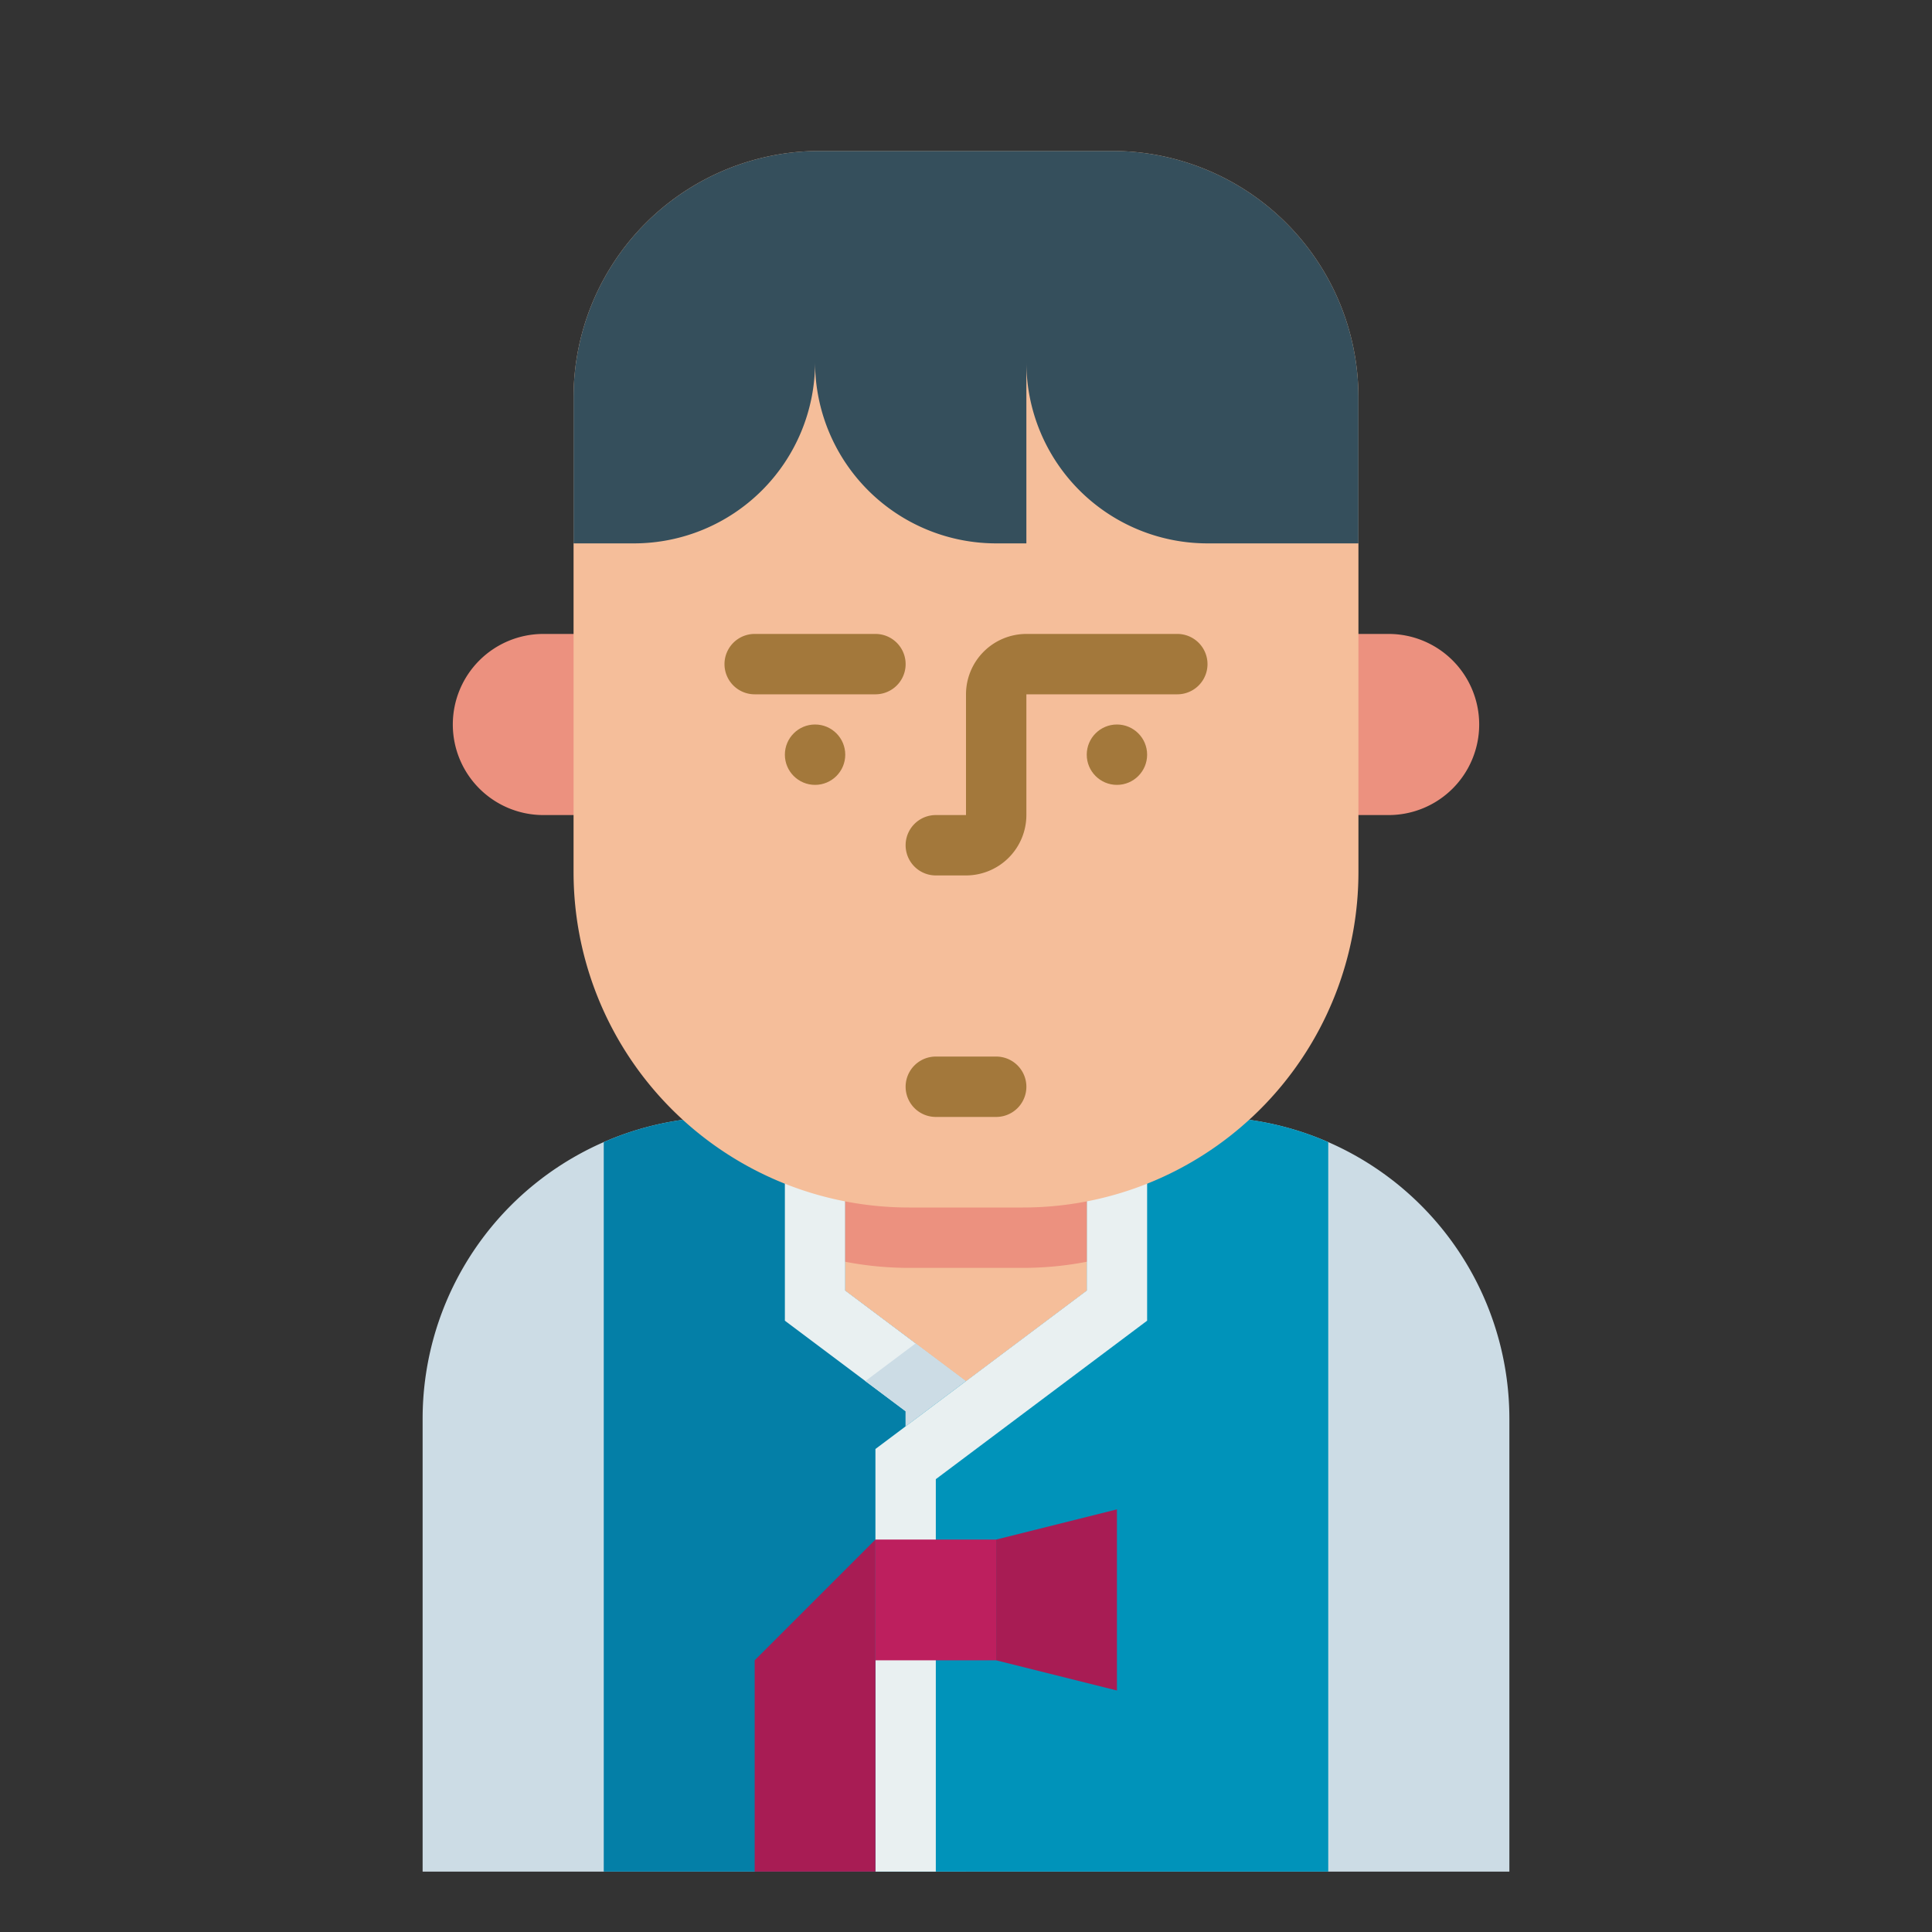 <svg id="Flat" height="512" viewBox="0 0 512 512" width="512" xmlns="http://www.w3.org/2000/svg"><rect x="0" y="0" width="512" height="512" fill="#333333" stroke="none"/><path d="m160 168h-16a24 24 0 0 0 -24 24 24 24 0 0 0 24 24h16z" fill="#ec917f"/><path d="m352 168h16a24 24 0 0 1 24 24 24 24 0 0 1 -24 24h-16z" fill="#ec917f"/><path d="m400 376v120h-288v-120a79.975 79.975 0 0 1 80-80h128a79.975 79.975 0 0 1 80 80z" fill="#ccdce5"/><path d="m256 366v130h-96v-193.33a79.589 79.589 0 0 1 32-6.67h32v46z" fill="#047fa7"/><path d="m240 496v-122l-32-24v-54h16v46l32 24v130z" fill="#e9f0f1"/><path d="m240 374v18h16v-26l-13.333-10-13.334 10z" fill="#ccdce5"/><path d="m352 302.67v193.33h-120v-112l56-42v-46h32a79.589 79.589 0 0 1 32 6.67z" fill="#0093ba"/><path d="m304 296v54l-56 42v104h-16v-112l56-42v-46z" fill="#e9f0f1"/><path d="m232 408h32v32h-32z" fill="#bd1f5e"/><path d="m296 448-32-8v-32l32-8z" fill="#a81c54"/><path d="m200 496v-56l32-32v88z" fill="#a81c54"/><path d="m288 296v46l-32 24-32-24v-46z" fill="#f5be9a"/><path d="m288 296v38.38a88.688 88.688 0 0 1 -16.88 1.62h-30.24a88.688 88.688 0 0 1 -16.88-1.62v-38.38z" fill="#ec917f"/><path d="m271.122 320h-30.244a88.878 88.878 0 0 1 -67.478-31.037 88.876 88.876 0 0 1 -21.4-57.841v-125.846a65.276 65.276 0 0 1 65.276-65.276h77.448a65.276 65.276 0 0 1 65.276 65.276v125.846a88.876 88.876 0 0 1 -21.4 57.841 88.878 88.878 0 0 1 -67.478 31.037z" fill="#f5be9a"/><g fill="#a3783b"><path d="m256 232h-8a8 8 0 0 1 0-16h8v-32a16.019 16.019 0 0 1 16-16h40a8 8 0 0 1 0 16h-40v32a16.019 16.019 0 0 1 -16 16z"/><path d="m232 184h-32a8 8 0 0 1 0-16h32a8 8 0 0 1 0 16z"/><path d="m264 296h-16a8 8 0 0 1 0-16h16a8 8 0 0 1 0 16z"/></g><path d="m152 144h16a48 48 0 0 0 48-48 48 48 0 0 0 48 48h8v-48a48 48 0 0 0 48 48h40v-38.72a65.28 65.28 0 0 0 -65.28-65.28h-77.44a65.28 65.28 0 0 0 -65.28 65.28z" fill="#354f5c"/><circle cx="216" cy="200" fill="#a3783b" r="8"/><circle cx="296" cy="200" fill="#a3783b" r="8"/></svg>
